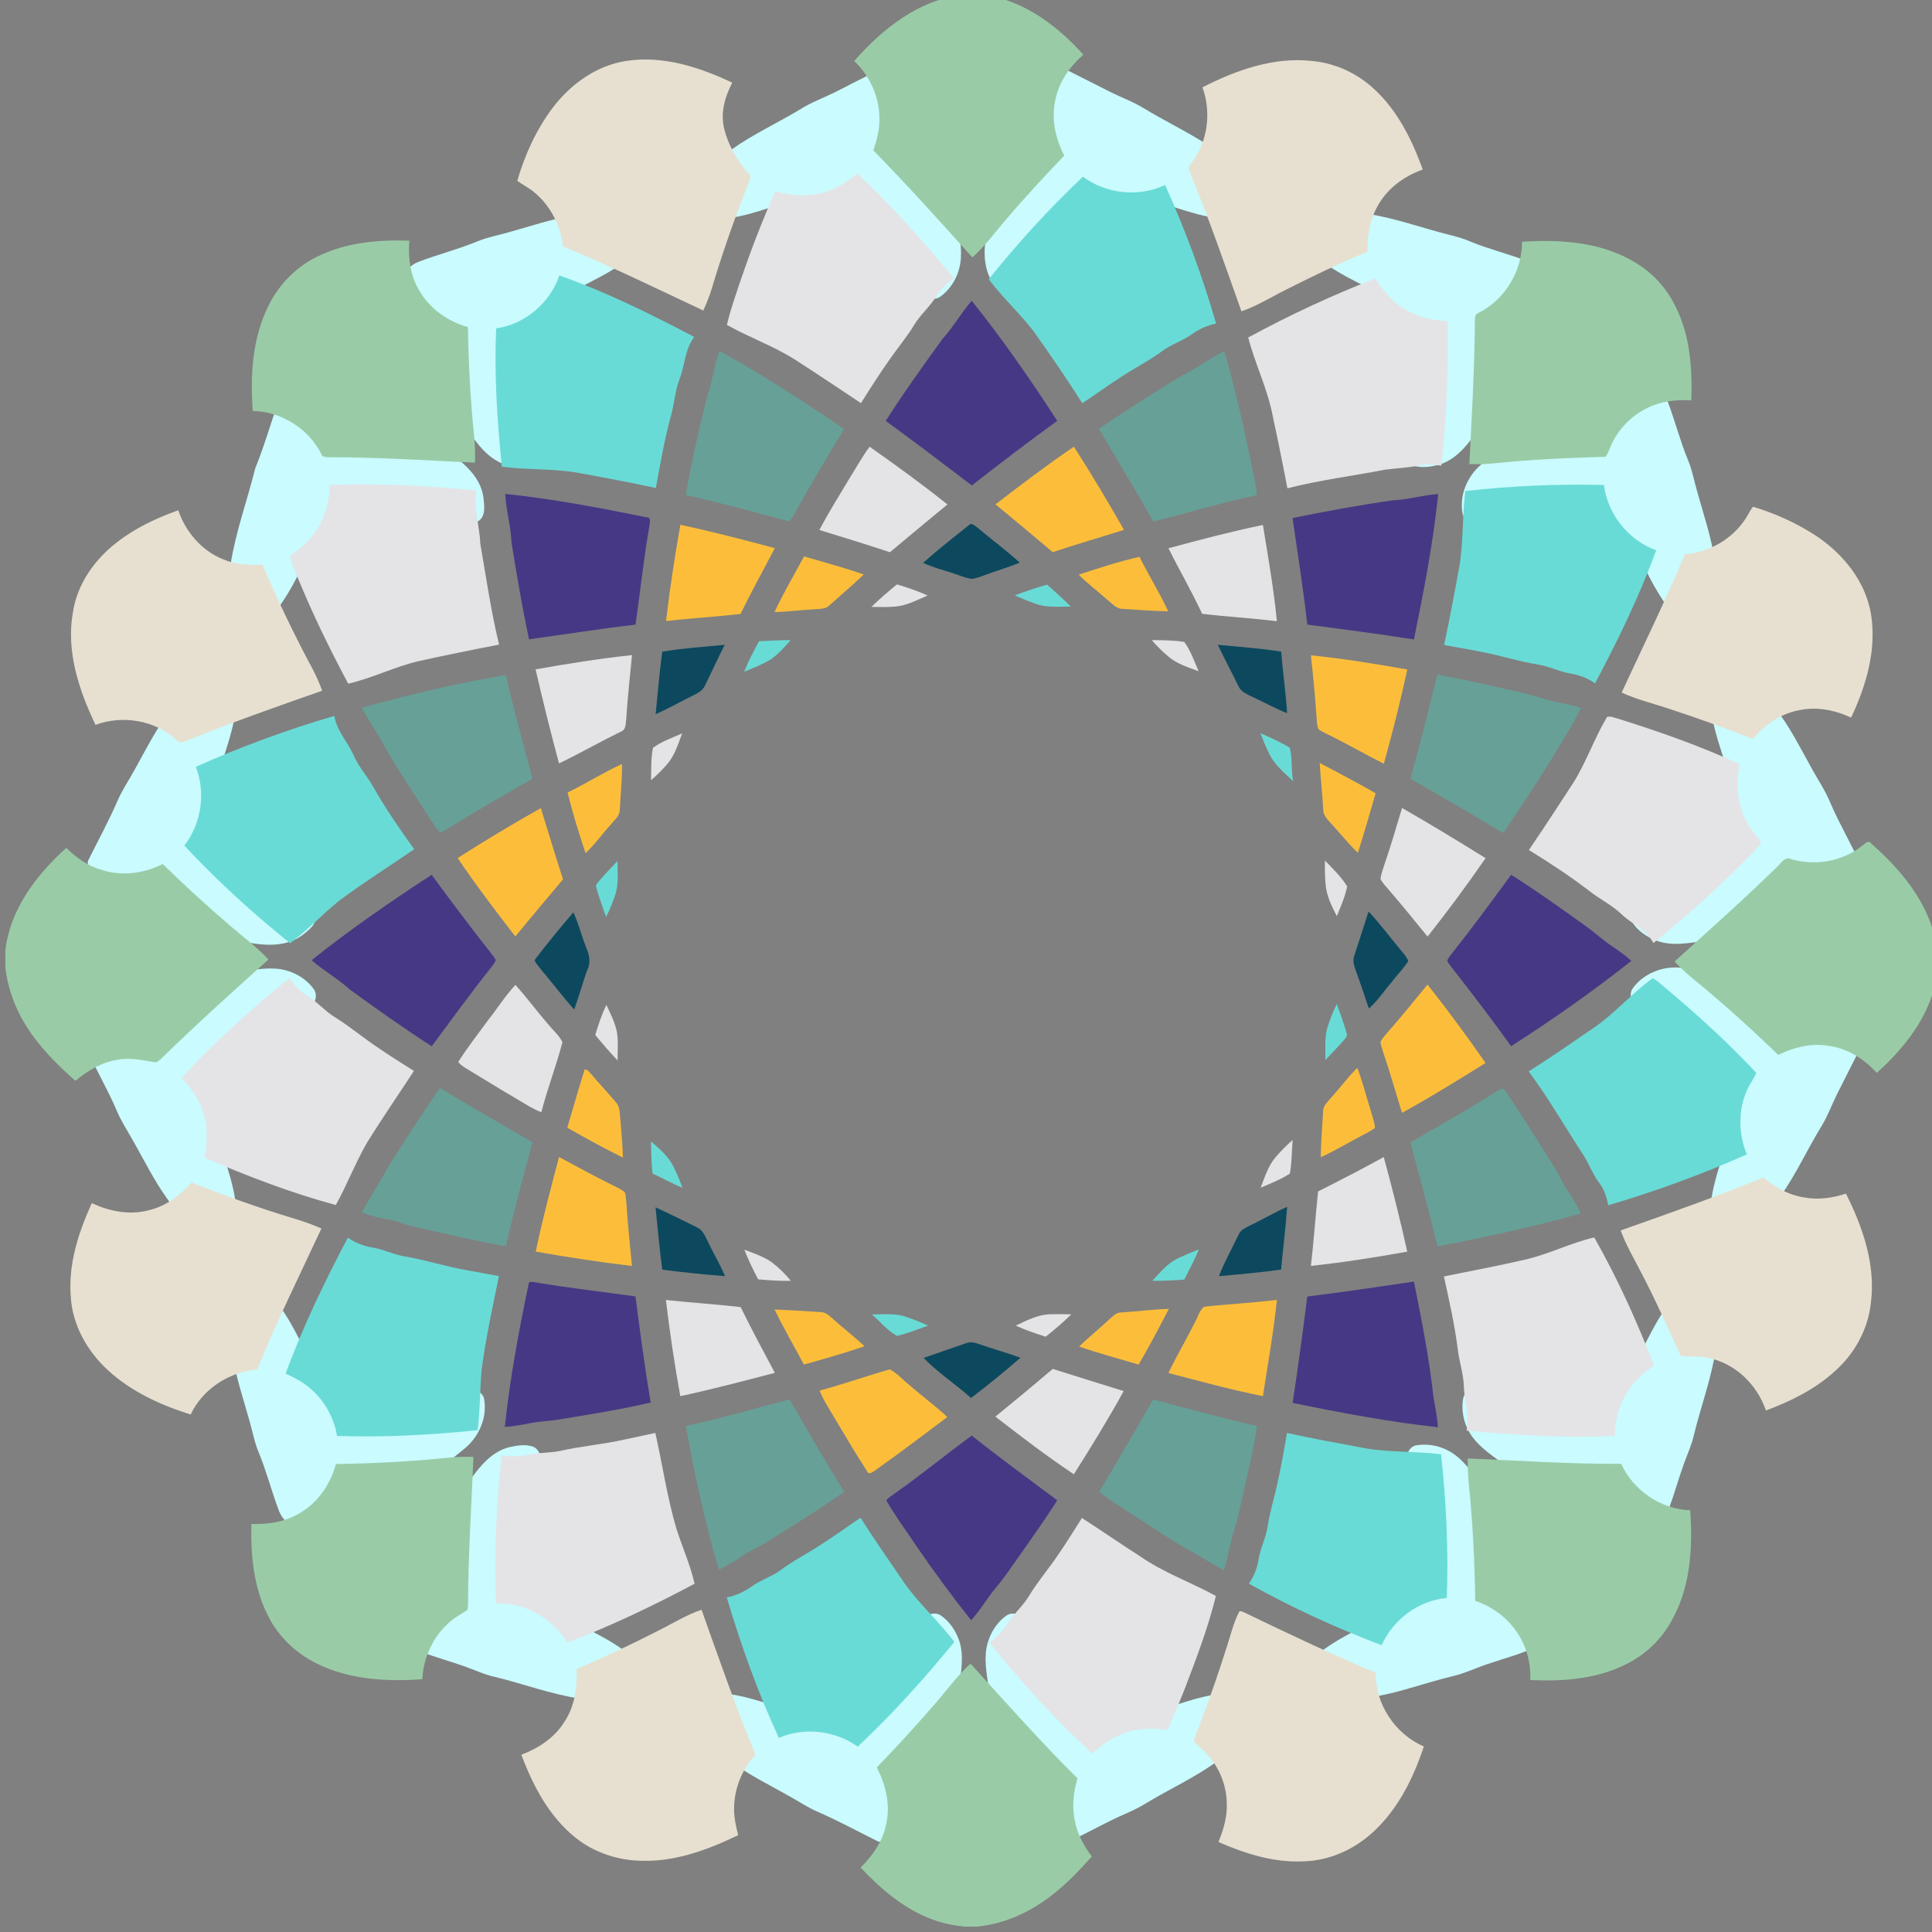 <ns0:svg xmlns:ns0="http://www.w3.org/2000/svg" xmlns:ns1="http://ns.adobe.com/SaveForWeb/1.0/" enable-background="new 0 0 360.002 360" height="360px" id="Layer_1" version="1.1" viewBox="0 0 360.002 360" width="360.002px" x="0px" y="0px" xml:space="preserve">
<ns0:rect x="0" y="0" width="360.002" height="360" fill="#808080" stroke="none"/>
<ns0:g fill="#924F1B">
	<ns0:g fill="#924F1B" id="_x23_050708ff">
		<ns0:path d="M163.644,13.167h3.245c2.582,0.741,4.375,2.904,5.676,5.137c1.731,3.036,2.046,6.582,3,9.887    c1.229,4.314,2.32,8.687,2.881,13.146c0.271,2.218,0.737,4.438,0.6,6.685c-0.133,2.843-1.569,5.661-3.908,7.313    c-1.397,0.876-2.985-0.15-4.034-1.107c-3.875-3.494-4.91-9.017-8.583-12.68c-3.696-4.103-9.871-5.977-15.146-4.14    c-5.046,1.628-10.127,3.634-15.518,3.529c-2.138,0.009-4.604-0.563-5.83-2.481c-0.816-1.301-0.268-2.962,0.689-4.026    c2.572-2.999,6.44-4.286,9.572-6.552c4.09-2.911,8.684-4.994,12.963-7.594c2.026-1.272,4.291-2.079,6.424-3.144    C158.33,15.817,160.938,14.388,163.644,13.167z" fill="#C9FBFF" />
		<ns0:path d="M196.189,13.167h2.854c2.661,1.338,5.314,2.703,7.984,4.033c2.042,1.021,4.216,1.793,6.163,3.011    c3.455,2.093,7.092,3.868,10.534,5.977c1.808,1.095,3.451,2.442,5.32,3.438c2.457,1.363,5.034,2.717,6.871,4.896    c0.877,1.021,1.424,2.558,0.687,3.808c-0.997,1.746-3.113,2.438-5.01,2.578c-5.729,0.345-11.156-1.796-16.503-3.535    c-5.311-1.807-11.475,0.14-15.154,4.271c-3.201,3.282-4.37,7.917-7.312,11.383c-0.993,1.1-2.126,2.266-3.619,2.605    c-1.56,0.264-2.666-1.144-3.534-2.211c-1.943-2.435-2.268-5.72-1.818-8.705c0.619-5.364,1.628-10.681,3.152-15.865    c1.067-3.461,1.332-7.209,3.121-10.42C191.291,16.016,193.252,13.555,196.189,13.167z" fill="#C9FBFF" />
		<ns0:path d="M243.838,37.954c3.751-0.492,7.307,1.096,10.894,1.888c5.319,0.788,10.373,2.699,15.576,3.977    c1.306,0.304,2.585,0.722,3.824,1.247c3.296,1.35,6.765,2.214,10.102,3.452c2.144,0.708,3.696,2.675,4.36,4.769    c0.484,3.41-0.488,6.919-2.273,9.826c-3.517,5.438-6.322,11.334-10.389,16.407c-2.097,2.732-4.139,5.923-7.611,7.009    c-1.523,0.462-3.187,0.682-4.748,0.313c-1.479-0.499-1.749-2.258-1.813-3.609c-0.273-5.216,2.927-9.854,2.887-15.053    c0.278-5.578-2.879-11.317-8.001-13.689c-4.968-2.505-10.241-4.863-13.978-9.14c-1.216-1.453-2.148-3.457-1.557-5.366    C241.458,38.786,242.668,38.111,243.838,37.954z" fill="#C9FBFF" />
		<ns0:path d="M115.124,38.169c1.727-0.234,3.646-0.44,5.228,0.462c1.346,0.829,1.584,2.662,1.119,4.063    c-0.688,2.354-2.625,4-4.438,5.515c-2.754,2.292-6.022,3.802-9.174,5.456c-1.833,0.917-3.769,1.749-5.269,3.194    c-3.016,2.918-4.836,7.08-4.644,11.304c-0.071,5.32,3.275,10.062,2.875,15.407c-0.084,1.282-0.396,2.919-1.776,3.405    c-2.727,0.528-5.662-0.257-7.805-2.021c-1.785-1.412-3.014-3.358-4.411-5.125c-3.023-3.821-5.511-8.03-7.87-12.28    c-1.802-3.087-4.155-5.999-4.781-9.612c-0.293-1.967-0.679-4.186,0.433-5.979c0.804-1.327,1.866-2.618,3.366-3.168    c3.604-1.371,7.359-2.321,10.927-3.792c1.826-0.774,3.788-1.119,5.688-1.661c4.063-1.125,8.068-2.504,12.243-3.191    C109.652,39.731,112.3,38.563,115.124,38.169z" fill="#C9FBFF" />
		<ns0:path d="M56.472,70.938c2.955-0.436,6.032,0.242,8.665,1.625c2.218,1.155,4.224,2.671,6.427,3.852    c4.488,2.456,8.804,5.239,12.797,8.444c2.695,1.885,5.28,4.458,5.726,7.876c0.125,1.366,0.462,3.099-0.667,4.152    c-1.148,0.937-2.739,0.865-4.138,0.898c-4.789-0.22-9.093-2.944-13.922-2.904c-4.028-0.22-8.016,1.404-10.939,4.142    c-2.2,2.042-3.157,4.957-4.583,7.521c-1.654,3.322-3.531,6.581-6.157,9.243c-1.547,1.68-3.784,3.179-6.171,2.725    c-1.354-0.237-2.207-1.527-2.357-2.818c-0.47-3.64,0.986-7.106,1.822-10.575c0.958-6.094,3.117-11.906,4.591-17.879    c1.563-3.813,2.706-7.771,4.044-11.66C52.266,73.308,54.278,71.635,56.472,70.938z" fill="#C9FBFF" />
		<ns0:path d="M302.475,70.836c1.614-0.162,3.373-0.396,4.852,0.451c1.517,0.836,2.959,2.05,3.515,3.751    c1.306,3.531,2.255,7.187,3.685,10.669c0.814,1.918,1.159,3.979,1.742,5.97c1.174,4.162,2.563,8.283,3.223,12.569    c0.692,3.615,2.342,7.117,2.021,10.872c-0.074,1.302-0.704,2.743-2.038,3.168c-1.867,0.624-3.828-0.3-5.283-1.441    c-3.305-2.845-5.553-6.663-7.467-10.521c-1.31-2.329-2.187-4.954-4.052-6.929c-2.914-3.018-7.08-4.833-11.301-4.642    c-5.323-0.081-10.064,3.275-15.41,2.875c-1.288-0.085-2.924-0.396-3.406-1.778c-0.704-3.441,0.807-7.062,3.441-9.306    c4.531-3.773,9.396-7.153,14.573-9.988C294.46,74.517,297.936,71.323,302.475,70.836z" fill="#C9FBFF" />
		<ns0:path d="M39.634,122.631c1.274-0.286,2.545,0.495,3.241,1.525c1.218,1.732,1.346,3.946,1.229,5.999    c-0.194,5.056-2.119,9.801-3.626,14.563c-1.658,5.247,0.304,11.257,4.359,14.872c3.28,3.201,7.917,4.367,11.381,7.31    c1.1,0.992,2.266,2.127,2.605,3.622c0.262,1.652-1.278,2.795-2.427,3.691c-2.684,2.042-6.259,2.072-9.445,1.533    c-5.141-0.598-10.223-1.645-15.189-3.104c-3.458-1.052-7.205-1.318-10.377-3.179c-2.417-1.408-4.88-3.476-5.023-6.498v-2.483    c1.896-3.824,3.953-7.575,5.644-11.499c0.654-1.489,1.537-2.854,2.343-4.259c2.2-3.786,4.089-7.766,6.637-11.345    c1.899-2.574,3.052-5.621,5.093-8.099C37.022,124.142,38.138,122.973,39.634,122.631z" fill="#C9FBFF" />
		<ns0:path d="M321.325,122.697c1.371-0.68,2.941,0.027,3.977,0.994c2.926,2.644,4.202,6.504,6.505,9.616    c2.068,2.932,3.707,6.127,5.44,9.257c1.269,2.387,2.834,4.614,3.859,7.128c1.57,3.674,3.619,7.111,5.255,10.758v2.893    c-0.495,2.794-2.83,4.671-5.137,6.028c-2.948,1.683-6.384,2.028-9.6,2.923c-4.553,1.287-9.152,2.464-13.856,3.014    c-3.018,0.396-6.2,1.067-9.146-0.041c-1.806-0.711-3.555-1.864-4.556-3.563c-0.667-1.485,0.458-2.941,1.415-3.986    c3.515-3.722,8.899-4.782,12.504-8.393c4.106-3.696,5.979-9.871,4.143-15.147c-1.743-5.364-3.899-10.824-3.488-16.574    C318.802,125.722,319.54,123.61,321.325,122.697z" fill="#C9FBFF" />
		<ns0:path d="M43.514,181.221c2.552-0.297,5.093-0.872,7.671-0.739c2.853,0.133,5.687,1.563,7.34,3.911    c0.876,1.397-0.148,2.984-1.105,4.033c-3.495,3.876-9.019,4.91-12.678,8.584c-4.108,3.691-5.979,9.871-4.144,15.146    c1.591,4.932,3.549,9.886,3.531,15.146c0.059,2.18-0.415,4.676-2.261,6.063c-1.221,0.927-2.942,0.546-4.044-0.386    c-3.147-2.547-4.438-6.543-6.758-9.735c-2.394-3.353-4.216-7.06-6.241-10.633c-1.056-1.894-2.266-3.703-3.098-5.709    c-1.591-3.768-3.691-7.289-5.368-11.017v-3.244c1.32-4.048,5.497-6.308,9.38-7.313C31.688,184.048,37.467,182.021,43.514,181.221z    " fill="#C9FBFF" />
		<ns0:path d="M304.279,184.107c1.979-2.695,5.428-4.067,8.729-3.805c6.076,0.516,12.096,1.668,17.952,3.38    c3.376,1.021,7.018,1.308,10.146,3.053c2.404,1.367,4.87,3.319,5.258,6.256v2.854c-1.339,2.666-2.701,5.316-4.033,7.985    c-1.024,2.047-1.791,4.217-3.01,6.164c-2.605,4.271-4.68,8.862-7.58,12.954c-2.292,3.12-3.563,6.992-6.528,9.604    c-0.993,0.89-2.452,1.581-3.763,0.97c-1.814-0.841-2.593-2.931-2.795-4.793c-0.473-5.942,1.814-11.574,3.596-17.119    c0.968-2.927,0.682-6.131-0.359-8.993c-1.383-3.857-4.525-6.836-8.049-8.786c-3.209-1.8-6.851-3.245-9.114-6.296    C303.964,186.6,303.476,185.174,304.279,184.107z" fill="#C9FBFF" />
		<ns0:path d="M43.249,238.047c1.326-0.469,2.781-0.08,3.979,0.564c1.697,0.917,2.952,2.432,4.176,3.883    c2.295,2.754,3.805,6.022,5.456,9.174c0.917,1.834,1.752,3.771,3.194,5.271c2.919,3.015,7.08,4.834,11.3,4.644    c5.32,0.08,10.063-3.278,15.411-2.875c1.288,0.077,2.923,0.385,3.403,1.778c0.708,3.44-0.809,7.062-3.443,9.306    c-4.598,3.832-9.541,7.25-14.798,10.116c-3.381,1.761-6.353,4.43-10.146,5.307c-1.736,0.369-3.578,0.626-5.338,0.26    c-1.985-0.698-3.875-2.161-4.566-4.214c-1.308-3.52-2.244-7.163-3.676-10.636c-0.779-1.826-1.122-3.796-1.665-5.697    c-1.113-4.021-2.48-7.986-3.175-12.114c-0.594-3.889-2.475-7.588-2.147-11.596C41.287,239.914,41.915,238.476,43.249,238.047z" fill="#C9FBFF" />
		<ns0:path d="M316.448,238.109c1.308-0.521,2.972-0.604,4.089,0.377c1.037,0.97,1.154,2.505,1.125,3.844    c-0.059,3.175-1.305,6.142-1.976,9.206c-0.804,5.42-2.769,10.563-4.051,15.869c-0.411,1.854-1.227,3.579-1.867,5.359    c-0.986,2.731-1.749,5.545-2.758,8.271c-0.707,2.143-2.677,3.688-4.768,4.354c-3.503,0.512-7.096-0.543-10.059-2.403    c-5.133-3.337-10.706-5.987-15.547-9.771c-2.21-1.804-4.773-3.281-6.42-5.673c-1.431-2.054-2.042-4.715-1.532-7.172    c0.465-1.441,2.159-1.697,3.465-1.793c5.147-0.359,9.72,2.771,14.824,2.859c5.694,0.419,11.639-2.75,14.064-7.989    c2.256-4.435,4.313-9.103,7.827-12.716C313.871,239.635,315.037,238.63,316.448,238.109z" fill="#C9FBFF" />
		<ns0:path d="M263.674,269.36c2.637-0.521,5.48,0.202,7.598,1.852c2.031,1.536,3.362,3.747,4.943,5.701    c3.182,4.053,5.668,8.577,8.242,13.021c2.123,3.226,4.309,6.687,4.354,10.684c0.408,2.636-1.177,5.206-3.343,6.585    c-2.434,1.11-5.038,1.763-7.56,2.641c-2.496,0.74-4.826,1.965-7.381,2.53c-4.767,1.144-9.383,2.889-14.22,3.743    c-3.999,0.561-7.784,2.541-11.901,2.198c-1.307-0.072-2.74-0.702-3.168-2.037c-0.619-1.863,0.285-3.831,1.438-5.283    c3.758-4.387,9.145-6.765,14.186-9.317c5.144-2.428,8.247-8.257,7.902-13.868c-0.045-5.181-3.27-9.816-2.867-15.044    C261.977,271.477,262.287,269.844,263.674,269.36z" fill="#C9FBFF" />
		<ns0:path d="M94.964,269.646c1.447-0.318,3.04-0.568,4.47-0.046c1.382,0.737,1.481,2.496,1.544,3.882    c0.109,5.08-2.952,9.602-2.904,14.685c-0.233,4.205,1.553,8.367,4.516,11.312c1.945,1.899,4.563,2.8,6.902,4.09    c3.241,1.628,6.47,3.404,9.112,5.929c1.764,1.544,3.403,3.7,3.165,6.179c-0.1,1.5-1.46,2.563-2.886,2.706    c-3.75,0.488-7.304-1.097-10.896-1.888c-5.416-0.813-10.56-2.772-15.864-4.052c-1.967-0.438-3.78-1.316-5.674-1.976    c-2.64-0.927-5.335-1.679-7.957-2.649c-2.145-0.703-3.685-2.675-4.358-4.761c-0.315-1.739-0.069-3.549,0.312-5.261    c0.854-3.584,3.31-6.428,5.031-9.6c2.423-4.408,5.107-8.688,8.261-12.609C89.56,273.03,91.777,270.416,94.964,269.646z" fill="#C9FBFF" />
		<ns0:path d="M171.381,302.008c1.005-0.887,2.467-1.813,3.806-1.065c1.702,1.104,2.896,2.894,3.553,4.789    c0.978,2.979,0.275,6.118-0.107,9.134c-0.576,4.562-1.69,9.039-2.94,13.457c-0.935,3.293-1.262,6.822-3.027,9.82    c-1.408,2.422-3.478,4.881-6.497,5.024h-2.486c-3.824-1.896-7.576-3.954-11.495-5.644c-1.65-0.729-3.157-1.729-4.722-2.61    c-3.646-2.09-7.451-3.924-10.879-6.365c-3.124-2.292-6.996-3.567-9.61-6.534c-0.887-0.994-1.584-2.456-0.968-3.766    c0.839-1.813,2.929-2.589,4.792-2.791c5.941-0.477,11.576,1.814,17.12,3.594c3.014,0.998,6.32,0.66,9.251-0.454    c3.311-1.265,5.977-3.847,7.847-6.81C167.076,308.498,168.374,304.619,171.381,302.008z" fill="#C9FBFF" />
		<ns0:path d="M187.587,301.004c1.11-0.729,2.493-0.146,3.426,0.611c2.94,2.245,4.366,5.78,6.119,8.919    c1.771,3.204,4.345,6.104,7.7,7.688c3.091,1.38,6.688,1.917,9.966,0.876c5.122-1.604,10.237-3.722,15.697-3.698    c2.173-0.06,4.671,0.409,6.057,2.256c0.994,1.305,0.491,3.131-0.542,4.253c-2.574,2.996-6.442,4.287-9.574,6.553    c-4.092,2.91-8.683,4.994-12.961,7.593c-2.027,1.273-4.294,2.08-6.425,3.145c-2.662,1.313-5.265,2.751-7.971,3.972h-2.896    c-2.791-0.495-4.671-2.827-6.021-5.137c-1.73-3.04-2.06-6.582-3.006-9.893c-1.2-4.238-2.288-8.525-2.844-12.903    c-0.317-2.699-0.962-5.43-0.499-8.147C184.251,304.696,185.578,302.405,187.587,301.004z" fill="#C9FBFF" />
	</ns0:g>
	<ns0:g fill="#924F1B" id="_x23_ec148eff">
		<ns0:path d="M179.69-1h3.569c7.423,1.051,13.725,5.726,18.599,11.19c-2.562,2.256-4.634,5.203-5.24,8.616    c-0.755,3.476,0.095,7.073,1.687,10.19c-3.787,3.953-7.51,7.97-11.046,12.151c-2.001,2.295-3.765,4.808-6.075,6.813    c-6.055-6.736-12.113-13.469-18.449-19.945c0.708-2.03,1.248-4.167,1.121-6.339c-0.103-3.894-1.885-7.627-4.681-10.313    C164.496,5.292,171.388-0.169,179.69-1z" fill="#99CCA6" />
		<ns0:path d="M59.145,47.805c5.277-2.623,11.306-3.148,17.117-2.963c-0.244,3.312,0.22,6.78,2.058,9.616    c1.955,3.236,5.271,5.485,8.877,6.5c0.104,6.846,0.469,13.688,1.161,20.502c0.177,1.578,0.177,3.169,0.15,4.754    c-9.043-0.431-18.084-1.011-27.143-1.018c-0.547-0.033-1.292,0.08-1.483-0.59c-2.396-4.735-7.466-7.936-12.777-8.024    c-0.5-6.599-0.097-13.529,2.894-19.551C51.929,53.06,55.154,49.724,59.145,47.805z" fill="#99CCA6" />
		<ns0:path d="M283.604,45.049c6.858-0.447,14.114-0.025,20.249,3.376c3.593,1.929,6.575,4.967,8.34,8.654    c2.739,5.395,3.166,11.584,2.963,17.53c-2.73-0.175-5.548,0.127-8.034,1.328c-3.132,1.465-5.681,4.109-7.03,7.285    c-0.293,0.636-0.492,1.321-0.895,1.896c-6.814,0.197-13.639,0.474-20.424,1.184c-1.649,0.194-3.313,0.222-4.971,0.167    c0.428-8.808,0.957-17.611,1.021-26.431c0.037-0.614-0.107-1.481,0.646-1.718C280.398,55.879,283.638,50.541,283.604,45.049z" fill="#99CCA6" />
		<ns0:path d="M347.028,157.56c0.457-0.293,1.078-1.091,1.587-0.434c4.414,3.897,8.501,8.425,10.753,13.94    c1.752,4.213,2.137,9.011,0.951,13.425c-1.758,6.13-5.938,11.225-10.603,15.425c-2.371-2.612-5.545-4.617-9.097-5.055    c-3.188-0.534-6.409,0.325-9.274,1.705c-5.067-4.896-10.285-9.642-15.753-14.083c-1.262-1.025-2.448-2.135-3.555-3.32    c6.275-5.692,12.62-11.308,18.677-17.229c0.822-0.633,1.436-1.878,2.491-2.008C337.834,161.45,343.215,160.656,347.028,157.56z" fill="#99CCA6" />
		<ns0:path d="M1.001,177.038c0.914-7.637,5.785-14.05,11.355-19.041c1.818,1.795,3.956,3.326,6.436,4.054    c3.785,1.251,8,0.774,11.519-1.055c4.097,3.988,8.3,7.868,12.654,11.571c2.363,2.062,4.927,3.898,7.052,6.226    c-6.739,6.043-13.458,12.118-19.946,18.438c-0.396,0.322-0.786,0.849-1.375,0.675c-2.225-0.367-4.493-0.877-6.749-0.433    c-2.982,0.43-5.621,2.025-7.893,3.928c-2.76-2.437-5.421-5.019-7.62-7.979c-2.909-3.813-4.888-8.348-5.435-13.133L1.001,177.038    L1.001,177.038z" fill="#99CCA6" />
		<ns0:path d="M62.601,272.807c6.936-0.115,13.871-0.457,20.771-1.168c1.611-0.166,3.229-0.22,4.849-0.163    c-0.374,9.054-0.976,18.099-1.004,27.158c-0.015,0.447-0.015,0.908-0.117,1.354c-1.047,0.735-2.229,1.288-3.188,2.156    c-3.147,2.652-5.021,6.653-5.221,10.757c-6.559,0.459-13.427,0.103-19.436-2.813c-3.979-1.897-7.366-5.063-9.321-9.032    c-2.682-5.251-3.227-11.275-3.092-17.085c3.314,0.116,6.759-0.458,9.547-2.354C59.515,279.623,61.633,276.347,62.601,272.807z" fill="#99CCA6" />
		<ns0:path d="M273.496,271.759c9.527,0.407,19.051,1.052,28.592,1.011c2.271,4.967,7.382,8.455,12.854,8.649    c0.527,7.086,0.036,14.629-3.643,20.889c-1.978,3.501-5.068,6.311-8.707,7.993c-5.404,2.613-11.543,3.027-17.447,2.757    c0.169-3.453-0.875-6.944-3.03-9.659c-1.811-2.4-4.393-4.133-7.222-5.113c-0.117-7.145-0.438-14.286-1.161-21.395    C273.553,275.186,273.476,273.471,273.496,271.759z" fill="#99CCA6" />
		<ns0:path d="M173.5,318.313c2.475-2.744,4.6-5.816,7.342-8.316c6.562,7.206,13.01,14.521,19.938,21.384    c-0.744,2.509-1.062,5.187-0.521,7.774c0.438,2.498,1.665,4.771,3.19,6.771c-1.939,2.171-3.941,4.299-6.171,6.178    c-4.305,3.706-9.617,6.396-15.333,6.896h-2.28c-2.094-0.233-4.175-0.65-6.14-1.411c-5.153-1.962-9.424-5.618-13.153-9.593    c2.281-2.275,4.225-5.041,4.786-8.276c0.788-3.551-0.146-7.217-1.779-10.387C166.841,325.739,170.239,322.086,173.5,318.313z" fill="#99CCA6" />
	</ns0:g>
	<ns0:g fill="#924F1B" id="_x23_f39f2cff">
		<ns0:path d="M116.74,11.348c6.819-1.041,13.608,1.168,19.706,4.056c-1.313,2.506-2.165,5.392-1.585,8.228    c0.771,3.443,2.633,6.556,4.991,9.148c-0.157,1.131-0.727,2.147-1.111,3.213c-2.245,5.792-4.286,11.664-6.062,17.616    c-0.423,1.461-1.014,2.864-1.625,4.254c-8.681-4.062-17.287-8.306-26.158-11.941c-0.431-3.863-2.295-7.567-5.308-10.053    c-0.976-0.86-2.181-1.396-3.196-2.188c1.395-4.813,3.516-9.473,6.519-13.503C106.269,15.722,111.136,12.182,116.74,11.348z" fill="#E7E0D0" />
		<ns0:path d="M224.06,16.272c6.281-3.21,13.314-5.721,20.474-4.905c4.348,0.407,8.492,2.346,11.648,5.349    c4.308,4.013,6.956,9.416,8.928,14.88c-3.576,1.254-6.826,3.682-8.57,7.102c-1.381,2.499-1.725,5.385-1.733,8.192    c-5.124,2.119-10.118,4.542-15.068,7.03c-2.792,1.385-5.454,3.069-8.413,4.091c-3.082-8.668-6.096-17.37-9.595-25.884    c-0.31-0.571-0.29-1.215,0.2-1.675C225.057,26.508,225.771,20.966,224.06,16.272z" fill="#E7E0D0" />
		<ns0:path d="M325.224,96.707c0.494-0.748,0.864-1.575,1.418-2.286c4.166,1.248,8.193,3.077,11.833,5.472    c5,3.348,9.135,8.436,10.151,14.49c1.105,6.646-0.877,13.359-3.696,19.328c-3.022-1.407-6.459-2.092-9.755-1.357    c-3.419,0.639-6.361,2.746-8.593,5.343c-5.063-2.014-10.188-3.867-15.365-5.554c-3.018-1.029-6.144-1.751-9.045-3.1    c3.974-8.571,8.144-17.059,11.786-25.78C318.455,102.946,322.748,100.48,325.224,96.707z" fill="#E7E0D0" />
		<ns0:path d="M21.894,100.971c3.383-2.623,7.303-4.458,11.316-5.889c1.377,4.023,4.377,7.556,8.377,9.138    c2.298,1.004,4.847,1.111,7.314,1.021c2.275,5.298,4.729,10.521,7.362,15.65c1.301,2.582,2.849,5.06,3.756,7.82    c-8.594,3.003-17.184,6.036-25.616,9.462c-0.531,0.293-1.121,0.233-1.502-0.26c-3.977-3.724-10.042-4.714-15.105-2.846    c-3.103-6.493-5.527-13.775-4.196-21.042C14.409,108.754,17.71,104.15,21.894,100.971z" fill="#E7E0D0" />
		<ns0:path d="M301.992,229.271c8.92-3.147,17.85-6.296,26.608-9.867c2.102,1.833,4.626,3.229,7.402,3.692    c2.653,0.521,5.405,0.179,7.956-0.688c3.179,6.286,5.588,13.35,4.644,20.483c-0.561,4.945-3.132,9.543-6.889,12.779    c-3.642,3.275-8.104,5.458-12.66,7.155c-1.634-4.84-5.774-8.863-10.865-9.819c-1.638-0.423-3.357-0.093-5.001-0.373    c-2.425-5.225-4.743-10.516-7.433-15.617C304.451,234.457,302.963,231.985,301.992,229.271z" fill="#E7E0D0" />
		<ns0:path d="M27.648,225.526c3.196-0.714,5.905-2.755,8.043-5.168c6.298,2.469,12.67,4.768,19.152,6.715    c1.715,0.518,3.409,1.116,5.047,1.844c-4.057,8.721-8.347,17.341-11.963,26.261c-5.218,0.457-10.148,3.616-12.403,8.397    c-5.548-1.738-11.009-4.229-15.339-8.184c-3.917-3.56-6.726-8.521-7.002-13.876c-0.47-6.023,1.461-11.905,3.919-17.323    C20.37,225.706,24.105,226.467,27.648,225.526z" fill="#E7E0D0" />
		<ns0:path d="M122.886,303.738c2.592-1.306,5.078-2.854,7.839-3.782c3.213,9.041,6.372,18.112,10.042,26.984    c-2.408,2.633-3.876,6.107-3.97,9.686c-0.086,1.81,0.308,3.583,0.758,5.321c-5.541,2.688-11.536,4.929-17.784,4.789    c-4.487-0.034-8.977-1.467-12.494-4.282c-4.938-3.926-7.956-9.675-10.131-15.48c3.142-1.192,6.114-3.114,7.942-6.009    c1.983-2.901,2.512-6.506,2.346-9.953C112.667,308.771,117.817,306.335,122.886,303.738z" fill="#E7E0D0" />
		<ns0:path d="M230.814,300.516c0.164-0.583,0.788-0.127,1.128-0.013c8.063,3.896,16.16,7.724,24.41,11.209    c-0.104,5.84,3.633,11.415,8.963,13.721c-1.925,5.803-4.729,11.523-9.253,15.751c-3.551,3.37-8.283,5.545-13.211,5.655    c-5.491,0.26-10.832-1.431-15.803-3.604c0.928-2.307,1.668-4.744,1.548-7.259c-0.067-3.583-1.592-7.104-4.146-9.613    c-0.631-0.636-1.348-1.177-1.965-1.819c0.22-1.554,1.051-2.949,1.534-4.434c1.691-4.494,3.256-9.038,4.697-13.618    C229.351,304.479,229.867,302.41,230.814,300.516z" fill="#E7E0D0" />
	</ns0:g>
	<ns0:g fill="#924F1B" id="_x23_b98abaff">
		<ns0:path d="M154.087,35.664c2.128-0.654,3.963-1.955,5.685-3.33c6.421,6.113,12.41,12.679,17.981,19.572    c-1.358,0.874-2.521,2.022-3.36,3.406c-1.171,1.9-2.929,3.35-4.073,5.271c-1.325,2.186-2.972,4.145-4.434,6.233    c-1.915,2.706-3.696,5.502-5.461,8.308c-4.21-2.8-8.4-5.629-12.66-8.352c-3.933-2.409-8.3-3.972-12.31-6.232    c0.608-2.735,1.584-5.368,2.447-8.031c1.958-5.708,4.102-11.364,6.578-16.869C147.599,36.535,150.987,36.738,154.087,35.664z" fill="#E4E4E6" />
		<ns0:path d="M232.586,62.885c7.654-4.14,15.55-7.843,23.666-10.984c1.175,1.711,2.386,3.457,4.065,4.717    c2.661,2.122,6.057,3.146,9.437,3.21c0.126,8.988-0.177,17.993-1.178,26.932c-1.355-0.161-2.744-0.347-4.1-0.04    c-2.055,0.454-4.163,0.515-6.244,0.774c-6.106,1.184-12.305,1.945-18.343,3.493c-0.84-4.43-1.734-8.847-2.691-13.246    C236.272,72.608,233.885,67.914,232.586,62.885z" fill="#E4E4E6" />
		<ns0:path d="M158.124,89.404c1.297-2.061,2.472-4.201,3.913-6.166c4.927,3.46,9.808,7.003,14.508,10.767    c-3.604,2.935-7.149,5.929-10.724,8.896c-4.354-1.462-8.754-2.783-13.141-4.148C154.354,95.556,156.285,92.506,158.124,89.404z" fill="#E4E4E6" />
		<ns0:path d="M61.439,90.361c9.104-0.306,18.227,0.12,27.285,1.037c-0.467,3.358,0.634,6.63,0.784,9.966    c1.091,6.263,1.98,12.567,3.493,18.751c-5.063,0.974-10.115,1.995-15.146,3.111c-4.426,1.063-8.533,3.149-12.97,4.172    c-3.39-6.354-6.561-12.829-9.297-19.492c-0.537-1.367-1.218-2.693-1.568-4.127c0.65-0.818,1.604-1.31,2.372-2.002    C59.657,98.952,61.43,94.652,61.439,90.361z" fill="#E4E4E6" />
		<ns0:path d="M217.728,102.162c5.828-1.582,11.68-3.117,17.598-4.344c0.969,5.962,2.018,11.921,2.604,17.933    c-4.631-0.561-9.295-0.82-13.925-1.377C222.075,110.219,219.767,106.259,217.728,102.162z" fill="#E4E4E6" />
		<ns0:path d="M162.374,113.089c1.511-1.478,3.125-2.846,4.753-4.194c1.939,0.583,3.876,1.223,5.721,2.072    c-1.965,0.824-3.899,1.896-6.063,2.061C165.318,113.152,163.845,113.119,162.374,113.089z" fill="#E4E4E6" />
		<ns0:path d="M214.626,119.278c2.015,0.006,4.053,0.021,6.048,0.336c1.203,1.638,1.859,3.608,2.672,5.458    c-1.968-0.74-4.073-1.358-5.682-2.776C216.574,121.373,215.539,120.375,214.626,119.278z" fill="#E4E4E6" />
		<ns0:path d="M99.797,124.729c5.962-1.058,11.95-2.012,17.968-2.664c-0.377,4.018-0.837,8.022-1.088,12.051    c-0.083,0.828-0.059,1.929-1.027,2.234c-3.866,1.893-7.607,4.03-11.481,5.905C102.596,136.44,101.154,130.595,99.797,124.729z" fill="#E4E4E6" />
		<ns0:path d="M299.446,133.605c0.664-0.223,1.358,0.146,2.009,0.296c7.732,2.426,15.402,5.116,22.77,8.521    c-1.027,4.154-0.316,8.734,2.179,12.245c0.567,0.824,1.35,1.501,1.789,2.412c-2.513,2.917-5.352,5.545-8.12,8.215    c-3.865,3.62-7.854,7.11-11.979,10.426c-1.334-2.479-4.058-3.537-5.998-5.415c-1.744-1.656-3.935-2.716-5.817-4.188    c-3.64-2.802-7.484-5.321-11.393-7.729c2.832-4.167,5.598-8.378,8.329-12.606C295.627,141.902,297.108,137.518,299.446,133.605z" fill="#E4E4E6" />
		<ns0:path d="M121.664,139.353c1.628-1.208,3.6-1.881,5.446-2.69c-0.744,1.972-1.371,4.065-2.762,5.695    c-0.934,1.08-1.941,2.099-3.036,3.017C121.357,143.367,121.287,141.328,121.664,139.353z" fill="#E4E4E6" />
		<ns0:path d="M261.256,150.554c5.245,3.022,10.432,6.145,15.563,9.355c-3.449,4.979-7.049,9.865-10.813,14.614    c-2.325-2.845-4.628-5.706-7.027-8.489c-0.604-0.729-1.313-1.396-1.743-2.248c0.095-0.896,0.433-1.738,0.7-2.59    C259.138,157.68,260.188,154.113,261.256,150.554z" fill="#E4E4E6" />
		<ns0:path d="M246.885,160.354c1.457,1.524,3.063,3.014,4.143,4.827c-0.383,1.918-1.201,3.722-1.928,5.528    c-0.961-1.857-1.925-3.801-2.096-5.919C246.875,163.315,246.854,161.831,246.885,160.354z" fill="#E4E4E6" />
		<ns0:path d="M33.851,200.843c6.168-6.726,13.004-12.816,20.066-18.586c0.887,1.334,2.026,2.482,3.389,3.326    c1.834,1.128,3.239,2.809,5.067,3.946c2.86,1.752,5.409,3.954,8.216,5.792c2.139,1.473,4.347,2.846,6.539,4.235    c-2.945,4.514-6.01,8.948-8.842,13.532c-2.11,3.711-3.64,7.718-5.714,11.451c-8.383-2.252-16.51-5.398-24.481-8.817    c0.637-3.178,0.664-6.571-0.658-9.586C36.64,204.13,35.288,202.422,33.851,200.843z" fill="#E4E4E6" />
		<ns0:path d="M91.106,189.881c1.668-2.1,3.101-4.4,4.94-6.35c2.122,2.341,3.984,4.91,6.075,7.29    c0.884,1.127,2.036,2.065,2.686,3.366c-1.151,4.395-2.792,8.66-3.94,13.066c-1.733-0.677-3.277-1.734-4.884-2.662    c-3.073-1.792-6.088-3.674-9.131-5.516c-0.531-0.34-1.087-0.673-1.468-1.187C87.127,195.114,89.185,192.539,91.106,189.881z" fill="#E4E4E6" />
		<ns0:path d="M110.92,192.85c0.572-1.903,1.195-3.804,2.069-5.596c0.774,1.607,1.578,3.237,1.958,4.995    c0.28,1.768,0.13,3.567,0.135,5.352C113.628,196.072,112.246,194.484,110.92,192.85z" fill="#E4E4E6" />
		<ns0:path d="M237.791,215.511c0.945-1.106,1.982-2.139,3.077-3.097c-0.175,2.086-0.13,4.221-0.528,6.275    c-1.688,1.099-3.587,1.836-5.434,2.623C235.692,219.304,236.33,217.151,237.791,215.511z" fill="#E4E4E6" />
		<ns0:path d="M245.604,222.01c4.11-2.072,8.203-4.188,12.24-6.4c1.598,5.836,3.066,11.707,4.38,17.613    c-5.952,1.075-11.939,2.018-17.954,2.657C244.803,231.262,245.126,226.627,245.604,222.01z" fill="#E4E4E6" />
		<ns0:path d="M284.631,234.612c4.24-1.054,8.181-3.047,12.434-4.034c4.35,7.653,7.986,15.693,11.145,23.905    c-2.795,1.765-5.11,4.343-6.285,7.457c-0.723,1.791-0.957,3.723-1.06,5.636c-9.206,0.373-18.431-0.117-27.592-1.017    c0.584-2.804-0.438-5.553-0.511-8.346c-0.084-2.285-0.854-4.467-1.117-6.729c-0.584-4.597-1.598-9.115-2.593-13.639    C274.253,236.813,279.464,235.806,284.631,234.612z" fill="#E4E4E6" />
		<ns0:path d="M138.701,232.856c1.734,0.674,3.54,1.261,5.084,2.327c1.331,1.013,2.522,2.202,3.586,3.489    c-2.037,0.037-4.071-0.112-6.104-0.287C140.33,236.584,139.422,234.762,138.701,232.856z" fill="#E4E4E6" />
		<ns0:path d="M124.083,242.235c4.637,0.491,9.294,0.797,13.928,1.322c2.018,4.14,4.207,8.191,6.372,12.257    c-5.853,1.533-11.703,3.063-17.617,4.345C125.694,254.213,124.789,248.234,124.083,242.235z" fill="#E4E4E6" />
		<ns0:path d="M189.266,247.013c2.068-0.978,4.193-2.095,6.534-2.122c1.272-0.039,2.549-0.014,3.823,0.019    c-1.503,1.487-3.122,2.854-4.773,4.171C192.961,248.468,191.073,247.845,189.266,247.013z" fill="#E4E4E6" />
		<ns0:path d="M185.479,263.965c3.586-2.932,7.159-5.879,10.682-8.888c4.407,1.378,8.813,2.778,13.227,4.137    c-2.919,5.271-6.065,10.41-9.291,15.495C195.063,271.352,190.252,267.676,185.479,263.965z" fill="#E4E4E6" />
		<ns0:path d="M116.4,268.232c1.904-0.403,3.811-0.813,5.714-1.223c1.337,5.979,2.216,12.073,3.959,17.957    c1.097,3.387,2.558,6.659,3.354,10.141c-7.684,4.104-15.566,7.847-23.699,10.979c-2.79-4.501-7.9-7.584-13.271-7.305    c-0.466-9.187,0.079-18.396,0.978-27.538c1.708,0.217,3.439,0.177,5.124-0.186c1.875-0.396,3.803-0.314,5.681-0.67    C108.254,269.457,112.381,269.15,116.4,268.232z" fill="#E4E4E6" />
		<ns0:path d="M201.599,282.856c3.636,2.342,7.195,4.808,10.842,7.14c4.377,3.06,9.464,4.831,14.124,7.39    c-1.479,6.039-3.73,11.865-5.943,17.671c-0.979,2.448-1.979,4.893-3.087,7.29c-3.104-0.428-6.385-0.301-9.242,1.099    c-1.788,0.775-3.298,2.036-4.75,3.304c-6.935-6.369-13.313-13.339-19.196-20.683c1.349-0.941,2.506-2.133,3.39-3.521    c1.144-1.828,2.815-3.236,3.944-5.066c1.689-2.811,3.849-5.291,5.657-8.021C198.832,287.304,200.193,285.064,201.599,282.856z" fill="#E4E4E6" />
	</ns0:g>
	<ns0:g fill="#924F1B" id="_x23_b2ce41ff">
		<ns0:path d="M184.234,52.042c5.414-6.747,11.259-13.169,17.551-19.111c4.356,3.229,10.404,3.856,15.318,1.541    c3.76,8.368,6.96,16.997,9.495,25.814c-1.636,0.34-3.169,1.031-4.523,2.002c-1.726,1.254-3.818,1.854-5.526,3.136    c-2.601,1.922-5.516,3.347-8.182,5.171c-2.283,1.438-4.427,3.086-6.7,4.538c-2.845-4.522-5.896-8.909-8.966-13.274    C190.069,58.425,186.856,55.485,184.234,52.042z" fill="#69DBD6" />
		<ns0:path d="M104.24,51.325c8.69,3.067,16.969,7.188,25.124,11.46c-1.745,2.271-1.715,5.238-2.729,7.813    c-0.84,2.169-0.954,4.52-1.581,6.744c-1.221,4.467-2.012,9.035-2.843,13.589c-4.91-1.058-9.853-1.979-14.795-2.88    c-4.599-0.757-9.287-0.482-13.901-1.084c-0.887-8.558-1.424-17.183-1.064-25.787C97.836,60.446,102.481,56.43,104.24,51.325z" fill="#69DBD6" />
		<ns0:path d="M273.032,91.502c8.57-0.978,17.21-1.337,25.831-1.134c0.707,5.455,4.555,10.31,9.744,12.167    c-3.126,8.558-7.132,16.769-11.396,24.81c-1.371-1.021-3.003-1.585-4.671-1.86c-1.97-0.33-3.766-1.278-5.727-1.614    c-3.686-0.577-7.234-1.762-10.9-2.426c-2.267-0.473-4.556-0.821-6.824-1.27c1.077-5.031,2.022-10.089,2.929-15.153    C272.678,100.541,272.492,95.993,273.032,91.502z" fill="#69DBD6" />
		<ns0:path d="M189.095,110.934c1.979-0.735,3.979-1.428,6.015-1.996c1.488,1.347,3.009,2.656,4.417,4.093    c-2.146-0.036-4.373,0.26-6.432-0.491C191.734,112.071,190.399,111.538,189.095,110.934z" fill="#69DBD6" />
		<ns0:path d="M141.434,119.475c1.961-0.043,3.923-0.238,5.888-0.183c-1.152,1.297-2.317,2.625-3.757,3.617    c-1.544,0.931-3.239,1.574-4.904,2.255C139.444,123.202,140.436,121.333,141.434,119.475z" fill="#69DBD6" />
		<ns0:path d="M36.489,142.886c8.379-3.729,17.002-6.92,25.812-9.486c0.451,2.846,2.576,4.927,3.667,7.503    c0.924,2.063,2.475,3.757,3.58,5.719c2.295,4.03,4.921,7.855,7.629,11.617c-4.614,3.18-9.368,6.166-13.865,9.513    c-3.199,2.538-5.979,5.564-9.257,8.01c-6.969-5.61-13.614-11.649-19.712-18.204C37.54,153.453,38.367,147.737,36.489,142.886z" fill="#69DBD6" />
		<ns0:path d="M234.865,136.621c1.861,0.813,3.729,1.651,5.47,2.703c0.524,2.002,0.206,4.187,0.63,6.243    c-1.694-1.604-3.586-3.142-4.563-5.313C235.83,139.066,235.332,137.849,234.865,136.621z" fill="#69DBD6" />
		<ns0:path d="M111.677,164.099c1.094-1.254,2.242-2.461,3.389-3.667c-0.006,2.172,0.266,4.436-0.494,6.523    c-0.464,1.341-1.001,2.659-1.634,3.927c-0.617-1.813-1.301-3.605-1.812-5.455C110.896,164.887,111.39,164.486,111.677,164.099z" fill="#69DBD6" />
		<ns0:path d="M307.953,182.283c0.828,0.404,1.488,1.066,2.195,1.645c5.968,5.021,11.789,10.262,17.103,15.977    c-0.396,1.065-1.14,1.959-1.6,2.996c-1.813,3.81-1.752,8.331-0.157,12.203c-8.377,3.737-17.014,6.882-25.811,9.481    c-0.304-1.471-0.737-2.948-1.675-4.15c-1.164-1.493-1.791-3.299-2.768-4.902c-3.477-5.288-6.62-10.793-10.385-15.891    c4.167-2.635,8.213-5.449,12.279-8.235C301.027,188.709,304.117,185.032,307.953,182.283z" fill="#69DBD6" />
		<ns0:path d="M247.225,191.886c0.458-1.655,1.121-3.244,1.852-4.792c0.676,1.796,1.34,3.6,1.854,5.448    c0.229,0.577-0.334,0.995-0.631,1.408c-1.087,1.211-2.204,2.397-3.329,3.573C246.994,195.646,246.821,193.733,247.225,191.886z" fill="#69DBD6" />
		<ns0:path d="M121.32,212.688c1.588,1.394,3.272,2.812,4.196,4.76c0.614,1.265,1.171,2.563,1.665,3.884    c-1.922-0.77-3.716-1.805-5.594-2.659C121.391,216.683,121.313,214.684,121.32,212.688z" fill="#69DBD6" />
		<ns0:path d="M64.809,230.628c1.398,0.954,2.993,1.564,4.661,1.848c1.965,0.32,3.763,1.244,5.718,1.601    c3.87,0.625,7.606,1.865,11.466,2.546c2.101,0.417,4.21,0.751,6.311,1.161c-1.18,5.802-2.456,11.601-3.218,17.476    c-0.331,3.736-0.27,7.5-0.745,11.229c-8.697,0.912-17.454,1.366-26.198,1.083c-0.633-3.867-2.854-7.438-6.057-9.69    c-1.094-0.783-2.32-1.354-3.527-1.935C56.426,247.22,60.484,238.846,64.809,230.628z" fill="#69DBD6" />
		<ns0:path d="M219.703,234.374c1.204-0.57,2.434-1.095,3.678-1.568c-0.754,1.939-1.785,3.751-2.688,5.622    c-1.991,0.157-3.989,0.251-5.983,0.241C216.193,237.061,217.648,235.279,219.703,234.374z" fill="#69DBD6" />
		<ns0:path d="M162.457,244.925c2.156,0.003,4.405-0.268,6.483,0.483c1.35,0.467,2.676,1.004,3.987,1.584    c-1.902,0.726-3.816,1.459-5.795,1.938C165.336,247.938,164.012,246.255,162.457,244.925z" fill="#69DBD6" />
		<ns0:path d="M239.806,267.015c4.624,1.005,9.277,1.869,13.928,2.725c4.878,0.964,9.882,0.605,14.795,1.251    c0.957,8.879,1.396,17.833,1.063,26.762c-5.264,0.474-9.998,4.007-12.146,8.806c-8.5-3.228-16.797-7.028-24.731-11.468    c0.955-1.338,1.531-2.894,1.802-4.509c0.347-2.158,1.405-4.119,1.718-6.285c0.36-2.492,1.136-4.892,1.668-7.343    C238.668,273.665,239.242,270.341,239.806,267.015z" fill="#69DBD6" />
		<ns0:path d="M152.789,287.935c2.582-1.616,5.032-3.427,7.564-5.117c2.592,4.116,5.401,8.091,8.137,12.11    c2.764,3.96,6.43,7.17,9.343,11.011c-5.6,6.866-11.547,13.464-18.01,19.524c-4.21-3.021-9.931-3.688-14.696-1.626    c-3.897-8.458-7.063-17.245-9.698-26.174c1.698-0.327,3.276-1.068,4.677-2.071c1.729-1.248,3.83-1.845,5.528-3.146    C147.895,290.75,150.44,289.499,152.789,287.935z" fill="#69DBD6" />
	</ns0:g>
	<ns0:g fill="#924F1B" id="_x23_f043a5ff">
		<ns0:path d="M175.601,63.183c2.022-2.225,3.483-4.877,5.468-7.133c5.738,7.142,10.952,14.688,15.932,22.371    c-5.398,3.896-10.669,7.954-15.925,12.041c-5.308-4.06-10.628-8.105-16.034-12.034C168.368,73.215,171.978,68.188,175.601,63.183z    " fill="#473885" />
		<ns0:path d="M94.14,92.029c8.847,0.927,17.597,2.589,26.307,4.362c0.951-0.047,0.627,1.021,0.564,1.611    c-1.071,6.104-1.722,12.27-2.588,18.4c-6.644,0.739-13.234,1.838-19.856,2.723c-1.251-6.009-2.309-12.058-3.263-18.12    C95.184,97.978,94.299,95.056,94.14,92.029z" fill="#473885" />
		<ns0:path d="M259.611,93.224c2.829-0.13,5.557-0.982,8.377-1.174c-0.938,9.119-2.686,18.13-4.521,27.105    c-6.604-1.048-13.234-1.894-19.862-2.771c-0.764-6.636-1.791-13.243-2.756-19.853C247.074,95.275,253.319,94.098,259.611,93.224z" fill="#473885" />
		<ns0:path d="M58.07,178.92c7.152-5.715,14.698-10.923,22.364-15.915c3.529,4.825,7.125,9.605,10.822,14.308    c0.391,0.509,0.798,1.005,1.118,1.563c-0.188,0.607-0.636,1.088-1.01,1.588c-3.77,4.734-7.313,9.645-10.925,14.5    c-5.197-3.357-10.251-6.938-15.251-10.582C62.961,182.372,60.325,180.901,58.07,178.92z" fill="#473885" />
		<ns0:path d="M270.32,177.953c3.883-4.885,7.566-9.919,11.261-14.948c4.563,2.866,8.945,6.013,13.325,9.149    c2.035,1.384,3.813,3.104,5.884,4.442c1.115,0.744,2.192,1.55,3.19,2.445c-7.179,5.696-14.695,10.965-22.408,15.904    c-3.343-4.673-6.828-9.241-10.362-13.772c-0.531-0.684-1.104-1.341-1.532-2.091C269.727,178.636,270.083,178.31,270.32,177.953z" fill="#473885" />
		<ns0:path d="M98.496,239.289c0.036-0.641,0.812-0.367,1.203-0.352c6.208,1.073,12.479,1.745,18.713,2.634    c0.859,6.603,1.725,13.206,2.834,19.771c-5.529,1.295-11.147,2.176-16.745,3.113c-1.825,0.327-3.689,0.35-5.509,0.703    c-1.631,0.315-3.27,0.608-4.928,0.741C95.003,256.952,96.661,248.091,98.496,239.289z" fill="#473885" />
		<ns0:path d="M243.599,241.591c6.639-0.836,13.258-1.802,19.872-2.785c1.432,7.138,2.85,14.293,3.637,21.529    c0.32,1.862,0.711,3.714,0.82,5.605c-9.103-0.979-18.104-2.702-27.065-4.521C241.86,254.823,242.765,248.211,243.599,241.591z" fill="#473885" />
		<ns0:path d="M166.787,278.238c4.882-3.419,9.473-7.229,14.285-10.735c5.205,4.155,10.6,8.07,15.934,12.054    c-2.338,3.7-4.895,7.259-7.402,10.842c-1.207,1.678-2.352,3.404-3.669,5.002c-1.825,2.045-3.109,4.501-4.987,6.505    c-3.473-4.384-6.796-8.884-9.965-13.492c-1.955-2.93-4.063-5.771-5.832-8.815C165.58,279.019,166.217,278.655,166.787,278.238z" fill="#473885" />
	</ns0:g>
	<ns0:g fill="#924F1B" id="_x23_f5b256ff">
		<ns0:path d="M134.03,65.378c6.829,3.747,13.396,7.947,19.879,12.255c1.143,0.76,2.272,1.538,3.366,2.365    c-3.269,5.302-6.4,10.688-9.458,16.118c-0.323,0.434-0.605,1.251-1.288,0.899c-6.23-1.653-12.448-3.38-18.749-4.765    c1.081-6.223,2.485-12.385,4.023-18.51C132.746,71.006,133.08,68.11,134.03,65.378z" fill="#67A097" />
		<ns0:path d="M220.363,69.912c2.712-1.288,5.067-3.185,7.773-4.48c1.984,6.826,3.555,13.768,4.981,20.729    c0.397,2.021,0.874,4.03,1.089,6.083c-6.498,1.415-12.882,3.306-19.317,4.948c-3.23-5.851-6.772-11.521-10.122-17.301    C209.889,76.445,215.082,73.105,220.363,69.912z" fill="#67A097" />
		<ns0:path d="M67.428,131.876c8.833-2.485,17.794-4.563,26.841-6.099c1.421,6.5,3.309,12.885,4.947,19.328    c-5.034,2.893-10.078,5.773-15.014,8.842c-0.698,0.427-1.391,0.884-2.145,1.218c-0.837-0.754-1.355-1.775-1.989-2.692    c-3.296-5.082-6.682-10.117-9.554-15.455C69.463,135.316,68.314,133.671,67.428,131.876z" fill="#67A097" />
		<ns0:path d="M267.844,125.717c6.179,1.171,12.33,2.489,18.423,4.05c2.716,0.957,5.587,1.303,8.333,2.146    c-1.908,3.84-4.246,7.454-6.482,11.11c-2.595,4.115-5.254,8.192-8.017,12.203c-5.729-3.43-11.499-6.784-17.283-10.118    C264.615,138.676,266.22,132.193,267.844,125.717z" fill="#67A097" />
		<ns0:path d="M72.562,217.049c3.116-4.798,6.122-9.677,9.444-14.333c5.658,3.513,11.469,6.772,17.214,10.145    c-1.738,6.426-3.466,12.859-4.951,19.354c-5.785-0.971-11.489-2.366-17.21-3.664c-1.691-0.354-3.266-1.134-4.987-1.371    c-1.598-0.254-3.143-0.738-4.67-1.251C69.093,222.951,70.874,220.024,72.562,217.049z" fill="#67A097" />
		<ns0:path d="M278.159,203.81c0.57-0.354,1.14-0.721,1.757-0.985c0.452,0.184,0.688,0.66,0.985,1.026    c2.956,4.414,5.775,8.917,8.6,13.419c0.968,1.513,1.627,3.195,2.665,4.673c0.912,1.313,1.708,2.712,2.41,4.151    c-8.794,2.522-17.742,4.441-26.725,6.146c-1.562-6.486-3.316-12.922-5.041-19.365C267.945,209.886,273.129,206.972,278.159,203.81    z" fill="#67A097" />
		<ns0:path d="M127.785,265.717c6.514-1.395,12.897-3.303,19.348-4.951c3.317,5.775,6.672,11.53,10.168,17.199    c-4.667,3.354-9.587,6.325-14.445,9.389c-1.563,1.028-3.346,1.68-4.859,2.789c-1.269,0.904-2.651,1.625-4.026,2.348    C131.312,283.72,129.434,274.726,127.785,265.717z" fill="#67A097" />
		<ns0:path d="M214.875,260.775c6.429,1.705,12.848,3.464,19.336,4.935c-0.553,4.185-1.611,8.288-2.502,12.412    c-0.534,2.231-0.967,4.49-1.654,6.683c-0.831,2.546-1.178,5.22-1.985,7.774c-1.938-0.969-3.753-2.156-5.625-3.233    c-4.2-2.269-8.096-5.038-12.122-7.587c-1.816-1.284-3.854-2.303-5.483-3.827C208.24,272.249,211.59,266.527,214.875,260.775z" fill="#67A097" />
	</ns0:g>
	<ns0:g fill="#924F1B" id="_x23_c0cd6cff">
		<ns0:path d="M185.502,93.981c4.781-3.69,9.604-7.343,14.598-10.744c3.273,5.063,6.346,10.26,9.342,15.498    c-4.427,1.388-8.877,2.69-13.275,4.148C192.618,99.907,189.08,96.917,185.502,93.981z" fill="#FCBE3A" />
		<ns0:path d="M126.774,97.792c5.912,1.258,11.768,2.782,17.604,4.357c-2.137,4.081-4.376,8.106-6.39,12.258    c-4.618,0.522-9.268,0.784-13.885,1.328C124.804,109.729,125.728,103.747,126.774,97.792z" fill="#FCBE3A" />
		<ns0:path d="M149.826,103.684c3.721,1.084,7.471,2.094,11.131,3.36c-2.086,1.995-4.299,3.857-6.442,5.786    c-0.704,0.704-1.758,0.6-2.669,0.693c-2.512,0.137-5.01,0.457-7.525,0.544C145.961,110.507,147.969,107.13,149.826,103.684z" fill="#FCBE3A" />
		<ns0:path d="M201.001,107.077c3.738-1.218,7.487-2.446,11.323-3.323c1.705,3.424,3.747,6.673,5.347,10.153    c-2.847-0.043-5.68-0.293-8.515-0.45c-1.055-0.014-1.788-0.838-2.539-1.455C204.764,110.34,202.76,108.845,201.001,107.077z" fill="#FCBE3A" />
		<ns0:path d="M244.27,122.11c6.021,0.605,12.006,1.595,17.965,2.643c-1.285,5.896-2.76,11.748-4.375,17.563    c-3.579-1.804-7.041-3.824-10.649-5.561c-0.519-0.264-1.044-0.51-1.51-0.851c-0.311-0.658-0.304-1.401-0.374-2.105    C245.083,129.895,244.689,126.001,244.27,122.11z" fill="#FCBE3A" />
		<ns0:path d="M245.91,142.176c3.5,1.828,6.999,3.667,10.42,5.644c-1.066,3.702-2.146,7.402-3.305,11.081    c-1.891-1.768-3.452-3.834-5.227-5.709c-0.6-0.667-1.248-1.405-1.229-2.359C246.41,147.938,246.071,145.065,245.91,142.176z" fill="#FCBE3A" />
		<ns0:path d="M105.768,147.678c3.43-1.678,6.662-3.735,10.138-5.32c0.037,2.824-0.275,5.645-0.414,8.464    c0.037,1.084-0.831,1.823-1.471,2.579c-1.671,1.827-3.119,3.858-4.904,5.589C107.871,155.261,106.695,151.498,105.768,147.678z" fill="#FCBE3A" />
		<ns0:path d="M85.278,159.889c5.077-3.246,10.242-6.354,15.496-9.308c1.393,4.421,2.692,8.865,4.142,13.269    c-2.982,3.533-5.963,7.07-8.889,10.65C92.324,169.721,88.661,164.9,85.278,159.889z" fill="#FCBE3A" />
		<ns0:path d="M266,183.461c3.754,4.754,7.364,9.628,10.805,14.613c-5.127,3.191-10.261,6.39-15.561,9.292    c-1.171-3.794-2.259-7.613-3.527-11.377c-0.189-0.588-0.397-1.172-0.473-1.782c0.157-0.547,0.59-0.954,0.93-1.393    C260.859,189.764,263.425,186.606,266,183.461z" fill="#FCBE3A" />
		<ns0:path d="M108.937,199.285c0.563-0.044,0.851,0.518,1.211,0.851c1.521,1.808,3.159,3.511,4.674,5.321    c0.63,0.694,0.627,1.675,0.729,2.553c0.184,2.562,0.457,5.115,0.521,7.687c-3.524-1.718-6.952-3.639-10.368-5.557    C106.772,206.519,107.813,202.889,108.937,199.285z" fill="#FCBE3A" />
		<ns0:path d="M247.959,204.631c1.688-1.859,3.176-3.896,4.964-5.669c0.914,2.455,1.565,4.995,2.345,7.493    c0.348,1.214,0.798,2.416,0.944,3.681c-0.83,0.69-1.839,1.117-2.775,1.64c-2.452,1.268-4.804,2.734-7.34,3.848    c0.054-2.816,0.278-5.626,0.438-8.438C246.481,206.115,247.328,205.378,247.959,204.631z" fill="#FCBE3A" />
		<ns0:path d="M104.167,215.598c3.241,1.701,6.432,3.512,9.725,5.117c0.814,0.417,1.672,0.773,2.409,1.335    c0.35,0.4,0.27,0.998,0.367,1.494c0.275,4.125,0.684,8.238,1.087,12.354c-6.001-0.72-11.979-1.628-17.93-2.679    C101.061,227.294,102.629,221.449,104.167,215.598z" fill="#FCBE3A" />
		<ns0:path d="M224.371,243.493c4.511-0.504,9.058-0.711,13.563-1.278c-0.638,6.01-1.683,11.965-2.609,17.937    c-5.932-1.181-11.767-2.787-17.611-4.315c1.504-3.14,3.292-6.135,4.844-9.255C223.176,245.581,223.433,244.19,224.371,243.493z" fill="#FCBE3A" />
		<ns0:path d="M144.336,244.007c2.842,0.142,5.688,0.287,8.528,0.479c0.798-0.003,1.448,0.471,2.01,0.986    c2.038,1.839,4.22,3.515,6.226,5.387c-3.727,1.265-7.51,2.357-11.303,3.408C147.979,250.847,146.011,247.5,144.336,244.007z" fill="#FCBE3A" />
		<ns0:path d="M208.82,244.567c2.996-0.189,5.979-0.584,8.98-0.68c-1.805,3.504-3.646,6.987-5.634,10.389    c-3.692-1.118-7.439-2.089-11.082-3.37c1.812-1.784,3.813-3.359,5.664-5.104C207.359,245.287,207.95,244.573,208.82,244.567z" fill="#FCBE3A" />
		<ns0:path d="M152.723,259.117c4.4-1.171,8.693-2.716,13.07-3.949c1.435,0.733,2.487,2.018,3.756,2.992    c2.271,2.021,4.757,3.796,6.969,5.886c-4.493,3.386-8.987,6.775-13.574,10.036c-0.417,0.25-1.122,0.8-1.368,0.073    c-2.029-3.117-3.917-6.326-5.826-9.521C154.718,262.808,153.496,261.076,152.723,259.117z" fill="#FCBE3A" />
	</ns0:g>
	<ns0:g fill="#924F1B" id="_x23_f7a1d2ff">
		<ns0:path d="M180.562,97.832c0.533-0.541,1.154,0.244,1.624,0.517c2.582,2.188,5.317,4.2,7.82,6.482    c-2.108,0.911-4.334,1.512-6.479,2.326c-0.798,0.271-1.588,0.63-2.436,0.701c-0.824-0.055-1.591-0.397-2.365-0.647    c-2.225-0.824-4.574-1.311-6.722-2.335C174.767,102.419,177.68,100.141,180.562,97.832z" fill="#0C495E" />
		<ns0:path d="M123.416,121.427c3.843-0.649,7.738-0.896,11.614-1.279c-1.25,2.502-2.415,5.048-3.647,7.557    c-0.436,1.014-1.458,1.512-2.394,1.965c-2.284,1.111-4.479,2.405-6.817,3.406C122.574,129.191,122.855,125.29,123.416,121.427z" fill="#0C495E" />
		<ns0:path d="M226.916,120.149c3.943,0.374,7.907,0.652,11.82,1.276c0.29,3.83,0.857,7.63,1.1,11.464    c-2.205-0.859-4.271-2.023-6.419-3.013c-0.98-0.493-2.151-0.911-2.634-1.992C229.518,125.293,228.156,122.751,226.916,120.149z" fill="#0C495E" />
		<ns0:path d="M255.012,169.838c2.138,2.279,3.984,4.805,5.997,7.19c0.511,0.648,1.124,1.265,1.405,2.062    c-0.941,1.458-2.184,2.692-3.229,4.074c-1.371,1.588-2.512,3.387-4.12,4.754c-0.822-2.389-1.584-4.798-2.472-7.163    c-0.32-0.871-0.58-1.828-0.225-2.729C253.267,175.3,254.141,172.571,255.012,169.838z" fill="#0C495E" />
		<ns0:path d="M99.601,178.91c2.302-3.053,4.764-5.999,7.242-8.916c0.947,2.083,1.508,4.311,2.332,6.441    c0.637,1.387,0.982,2.942,0.229,4.364c-0.855,2.423-1.541,4.9-2.407,7.322c-2.188-2.457-4.174-5.084-6.288-7.599    C100.301,180.014,99.863,179.51,99.601,178.91z" fill="#0C495E" />
		<ns0:path d="M122.147,224.966c2.609,1.204,5.194,2.469,7.767,3.758c1.009,0.459,1.444,1.53,1.911,2.467    c1.027,2.228,2.329,4.325,3.268,6.599c-3.906-0.3-7.809-0.7-11.689-1.203C122.886,232.719,122.559,228.84,122.147,224.966z" fill="#0C495E" />
		<ns0:path d="M232.746,228.446c2.391-1.152,4.673-2.506,7.104-3.567c-0.283,3.903-0.78,7.787-1.13,11.688    c-3.85,0.541-7.725,0.895-11.593,1.225c1.044-2.726,2.505-5.269,3.749-7.904C231.249,229.144,232.049,228.81,232.746,228.446z" fill="#0C495E" />
		<ns0:path d="M179.938,250.319c0.853-0.367,1.766-0.146,2.596,0.167c2.517,0.898,5.104,1.572,7.605,2.519    c-2.977,2.604-6.055,5.095-9.2,7.487c-2.876-2.573-6.151-4.686-8.84-7.457C174.7,252.098,177.325,251.23,179.938,250.319z" fill="#0C495E" />
	</ns0:g>
</ns0:g>
</ns0:svg>